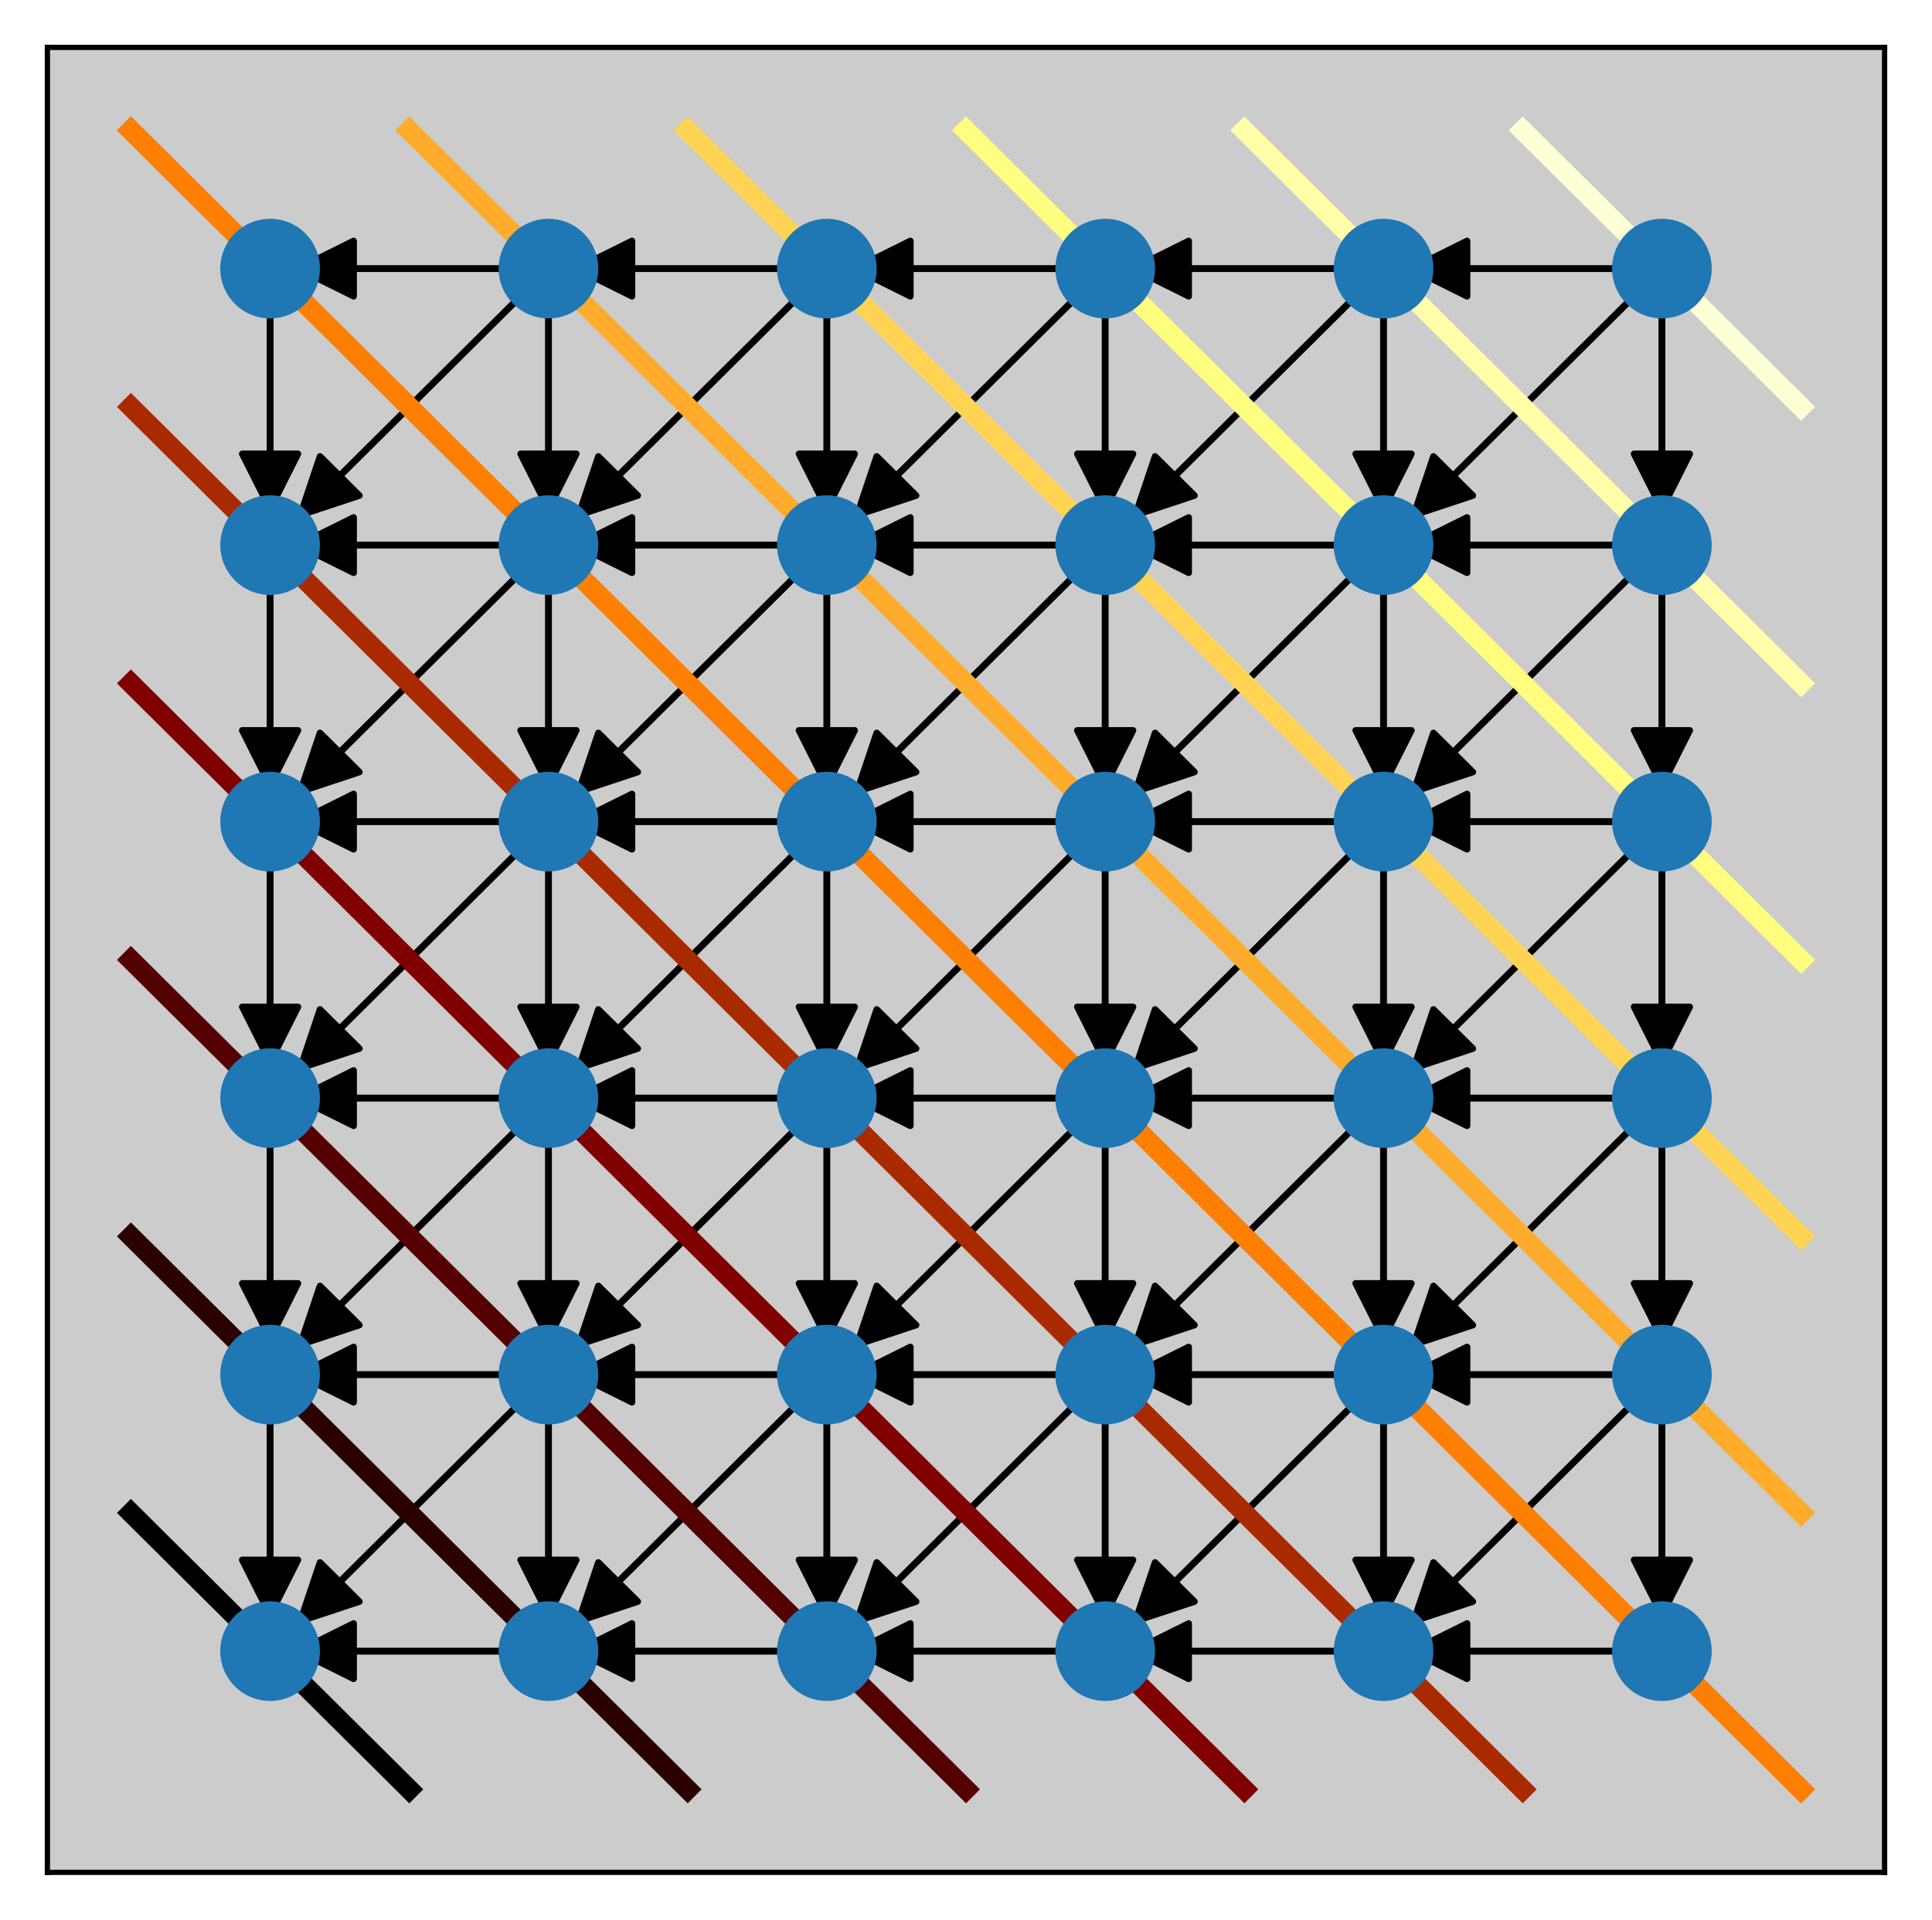 <?xml version="1.0" encoding="utf-8" standalone="no"?>
<!DOCTYPE svg PUBLIC "-//W3C//DTD SVG 1.1//EN"
  "http://www.w3.org/Graphics/SVG/1.1/DTD/svg11.dtd">
<svg xmlns:xlink="http://www.w3.org/1999/xlink" width="293.4pt" height="291.6pt" viewBox="0 0 293.4 291.6" xmlns="http://www.w3.org/2000/svg" version="1.1">
 <defs>
  <style type="text/css">*{stroke-linejoin: round; stroke-linecap: butt}</style>
 </defs>
 <g id="figure_1">
  <g id="patch_1">
   <path d="M 0 291.6 
L 293.4 291.6 
L 293.4 0 
L 0 0 
z
" style="fill: #ffffff"/>
  </g>
  <g id="axes_1">
   <g id="patch_2">
    <path d="M 7.2 284.4 
L 286.2 284.4 
L 286.2 7.2 
L 7.2 7.2 
z
" style="fill: #cccccc"/>
   </g>
   <g id="patch_3">
    <path d="M 41.018 245.34 
L 36.791 236.94 
L 40.997 236.94 
L 40.997 215.1 
L 41.039 215.1 
L 41.039 236.94 
L 45.245 236.94 
z
" clip-path="url(#pf1aba6dbc3)" style="stroke: #000000; stroke-linejoin: miter"/>
   </g>
   <g id="patch_4">
    <path d="M 41.018 203.34 
L 36.791 194.94 
L 40.997 194.94 
L 40.997 173.1 
L 41.039 173.1 
L 41.039 194.94 
L 45.245 194.94 
z
" clip-path="url(#pf1aba6dbc3)" style="stroke: #000000; stroke-linejoin: miter"/>
   </g>
   <g id="patch_5">
    <path d="M 41.018 161.34 
L 36.791 152.94 
L 40.997 152.94 
L 40.997 131.1 
L 41.039 131.1 
L 41.039 152.94 
L 45.245 152.94 
z
" clip-path="url(#pf1aba6dbc3)" style="stroke: #000000; stroke-linejoin: miter"/>
   </g>
   <g id="patch_6">
    <path d="M 41.018 119.34 
L 36.791 110.94 
L 40.997 110.94 
L 40.997 89.1 
L 41.039 89.1 
L 41.039 110.94 
L 45.245 110.94 
z
" clip-path="url(#pf1aba6dbc3)" style="stroke: #000000; stroke-linejoin: miter"/>
   </g>
   <g id="patch_7">
    <path d="M 41.018 77.34 
L 36.791 68.94 
L 40.997 68.94 
L 40.997 47.1 
L 41.039 47.1 
L 41.039 68.94 
L 45.245 68.94 
z
" clip-path="url(#pf1aba6dbc3)" style="stroke: #000000; stroke-linejoin: miter"/>
   </g>
   <g id="patch_8">
    <path d="M 45.245 250.8 
L 53.7 246.6 
L 53.7 250.779 
L 79.064 250.779 
L 79.064 250.821 
L 53.7 250.821 
L 53.7 255 
z
" clip-path="url(#pf1aba6dbc3)" style="stroke: #000000; stroke-linejoin: miter"/>
   </g>
   <g id="patch_9">
    <path d="M 45.245 208.8 
L 53.7 204.6 
L 53.7 208.779 
L 79.064 208.779 
L 79.064 208.821 
L 53.7 208.821 
L 53.7 213 
z
" clip-path="url(#pf1aba6dbc3)" style="stroke: #000000; stroke-linejoin: miter"/>
   </g>
   <g id="patch_10">
    <path d="M 83.291 245.34 
L 79.064 236.94 
L 83.27 236.94 
L 83.27 215.1 
L 83.312 215.1 
L 83.312 236.94 
L 87.518 236.94 
z
" clip-path="url(#pf1aba6dbc3)" style="stroke: #000000; stroke-linejoin: miter"/>
   </g>
   <g id="patch_11">
    <path d="M 45.608 246.24 
L 48.597 237.33 
L 51.571 240.285 
L 79.894 212.145 
L 79.924 212.175 
L 51.601 240.315 
L 54.575 243.27 
z
" clip-path="url(#pf1aba6dbc3)" style="stroke: #000000; stroke-linejoin: miter"/>
   </g>
   <g id="patch_12">
    <path d="M 45.245 166.8 
L 53.7 162.6 
L 53.7 166.779 
L 79.064 166.779 
L 79.064 166.821 
L 53.7 166.821 
L 53.7 171 
z
" clip-path="url(#pf1aba6dbc3)" style="stroke: #000000; stroke-linejoin: miter"/>
   </g>
   <g id="patch_13">
    <path d="M 83.291 203.34 
L 79.064 194.94 
L 83.27 194.94 
L 83.27 173.1 
L 83.312 173.1 
L 83.312 194.94 
L 87.518 194.94 
z
" clip-path="url(#pf1aba6dbc3)" style="stroke: #000000; stroke-linejoin: miter"/>
   </g>
   <g id="patch_14">
    <path d="M 45.608 204.24 
L 48.597 195.33 
L 51.571 198.285 
L 79.894 170.145 
L 79.924 170.175 
L 51.601 198.315 
L 54.575 201.27 
z
" clip-path="url(#pf1aba6dbc3)" style="stroke: #000000; stroke-linejoin: miter"/>
   </g>
   <g id="patch_15">
    <path d="M 45.245 124.8 
L 53.7 120.6 
L 53.7 124.779 
L 79.064 124.779 
L 79.064 124.821 
L 53.7 124.821 
L 53.7 129 
z
" clip-path="url(#pf1aba6dbc3)" style="stroke: #000000; stroke-linejoin: miter"/>
   </g>
   <g id="patch_16">
    <path d="M 83.291 161.34 
L 79.064 152.94 
L 83.27 152.94 
L 83.27 131.1 
L 83.312 131.1 
L 83.312 152.94 
L 87.518 152.94 
z
" clip-path="url(#pf1aba6dbc3)" style="stroke: #000000; stroke-linejoin: miter"/>
   </g>
   <g id="patch_17">
    <path d="M 45.608 162.24 
L 48.597 153.33 
L 51.571 156.285 
L 79.894 128.145 
L 79.924 128.175 
L 51.601 156.315 
L 54.575 159.27 
z
" clip-path="url(#pf1aba6dbc3)" style="stroke: #000000; stroke-linejoin: miter"/>
   </g>
   <g id="patch_18">
    <path d="M 45.245 82.8 
L 53.7 78.6 
L 53.7 82.779 
L 79.064 82.779 
L 79.064 82.821 
L 53.7 82.821 
L 53.7 87 
z
" clip-path="url(#pf1aba6dbc3)" style="stroke: #000000; stroke-linejoin: miter"/>
   </g>
   <g id="patch_19">
    <path d="M 83.291 119.34 
L 79.064 110.94 
L 83.27 110.94 
L 83.27 89.1 
L 83.312 89.1 
L 83.312 110.94 
L 87.518 110.94 
z
" clip-path="url(#pf1aba6dbc3)" style="stroke: #000000; stroke-linejoin: miter"/>
   </g>
   <g id="patch_20">
    <path d="M 45.608 120.24 
L 48.597 111.33 
L 51.571 114.285 
L 79.894 86.145 
L 79.924 86.175 
L 51.601 114.315 
L 54.575 117.27 
z
" clip-path="url(#pf1aba6dbc3)" style="stroke: #000000; stroke-linejoin: miter"/>
   </g>
   <g id="patch_21">
    <path d="M 45.245 40.8 
L 53.7 36.6 
L 53.7 40.779 
L 79.064 40.779 
L 79.064 40.821 
L 53.7 40.821 
L 53.7 45 
z
" clip-path="url(#pf1aba6dbc3)" style="stroke: #000000; stroke-linejoin: miter"/>
   </g>
   <g id="patch_22">
    <path d="M 83.291 77.34 
L 79.064 68.94 
L 83.27 68.94 
L 83.27 47.1 
L 83.312 47.1 
L 83.312 68.94 
L 87.518 68.94 
z
" clip-path="url(#pf1aba6dbc3)" style="stroke: #000000; stroke-linejoin: miter"/>
   </g>
   <g id="patch_23">
    <path d="M 45.608 78.24 
L 48.597 69.33 
L 51.571 72.285 
L 79.894 44.145 
L 79.924 44.175 
L 51.601 72.315 
L 54.575 75.27 
z
" clip-path="url(#pf1aba6dbc3)" style="stroke: #000000; stroke-linejoin: miter"/>
   </g>
   <g id="patch_24">
    <path d="M 87.518 250.8 
L 95.973 246.6 
L 95.973 250.779 
L 121.336 250.779 
L 121.336 250.821 
L 95.973 250.821 
L 95.973 255 
z
" clip-path="url(#pf1aba6dbc3)" style="stroke: #000000; stroke-linejoin: miter"/>
   </g>
   <g id="patch_25">
    <path d="M 87.518 208.8 
L 95.973 204.6 
L 95.973 208.779 
L 121.336 208.779 
L 121.336 208.821 
L 95.973 208.821 
L 95.973 213 
z
" clip-path="url(#pf1aba6dbc3)" style="stroke: #000000; stroke-linejoin: miter"/>
   </g>
   <g id="patch_26">
    <path d="M 125.564 245.34 
L 121.336 236.94 
L 125.543 236.94 
L 125.543 215.1 
L 125.585 215.1 
L 125.585 236.94 
L 129.791 236.94 
z
" clip-path="url(#pf1aba6dbc3)" style="stroke: #000000; stroke-linejoin: miter"/>
   </g>
   <g id="patch_27">
    <path d="M 87.881 246.24 
L 90.87 237.33 
L 93.844 240.285 
L 122.167 212.145 
L 122.197 212.175 
L 93.874 240.315 
L 96.848 243.27 
z
" clip-path="url(#pf1aba6dbc3)" style="stroke: #000000; stroke-linejoin: miter"/>
   </g>
   <g id="patch_28">
    <path d="M 87.518 166.8 
L 95.973 162.6 
L 95.973 166.779 
L 121.336 166.779 
L 121.336 166.821 
L 95.973 166.821 
L 95.973 171 
z
" clip-path="url(#pf1aba6dbc3)" style="stroke: #000000; stroke-linejoin: miter"/>
   </g>
   <g id="patch_29">
    <path d="M 125.564 203.34 
L 121.336 194.94 
L 125.543 194.94 
L 125.543 173.1 
L 125.585 173.1 
L 125.585 194.94 
L 129.791 194.94 
z
" clip-path="url(#pf1aba6dbc3)" style="stroke: #000000; stroke-linejoin: miter"/>
   </g>
   <g id="patch_30">
    <path d="M 87.881 204.24 
L 90.87 195.33 
L 93.844 198.285 
L 122.167 170.145 
L 122.197 170.175 
L 93.874 198.315 
L 96.848 201.27 
z
" clip-path="url(#pf1aba6dbc3)" style="stroke: #000000; stroke-linejoin: miter"/>
   </g>
   <g id="patch_31">
    <path d="M 87.518 124.8 
L 95.973 120.6 
L 95.973 124.779 
L 121.336 124.779 
L 121.336 124.821 
L 95.973 124.821 
L 95.973 129 
z
" clip-path="url(#pf1aba6dbc3)" style="stroke: #000000; stroke-linejoin: miter"/>
   </g>
   <g id="patch_32">
    <path d="M 125.564 161.34 
L 121.336 152.94 
L 125.543 152.94 
L 125.543 131.1 
L 125.585 131.1 
L 125.585 152.94 
L 129.791 152.94 
z
" clip-path="url(#pf1aba6dbc3)" style="stroke: #000000; stroke-linejoin: miter"/>
   </g>
   <g id="patch_33">
    <path d="M 87.881 162.24 
L 90.87 153.33 
L 93.844 156.285 
L 122.167 128.145 
L 122.197 128.175 
L 93.874 156.315 
L 96.848 159.27 
z
" clip-path="url(#pf1aba6dbc3)" style="stroke: #000000; stroke-linejoin: miter"/>
   </g>
   <g id="patch_34">
    <path d="M 87.518 82.8 
L 95.973 78.6 
L 95.973 82.779 
L 121.336 82.779 
L 121.336 82.821 
L 95.973 82.821 
L 95.973 87 
z
" clip-path="url(#pf1aba6dbc3)" style="stroke: #000000; stroke-linejoin: miter"/>
   </g>
   <g id="patch_35">
    <path d="M 125.564 119.34 
L 121.336 110.94 
L 125.543 110.94 
L 125.543 89.1 
L 125.585 89.1 
L 125.585 110.94 
L 129.791 110.94 
z
" clip-path="url(#pf1aba6dbc3)" style="stroke: #000000; stroke-linejoin: miter"/>
   </g>
   <g id="patch_36">
    <path d="M 87.881 120.24 
L 90.87 111.33 
L 93.844 114.285 
L 122.167 86.145 
L 122.197 86.175 
L 93.874 114.315 
L 96.848 117.27 
z
" clip-path="url(#pf1aba6dbc3)" style="stroke: #000000; stroke-linejoin: miter"/>
   </g>
   <g id="patch_37">
    <path d="M 87.518 40.8 
L 95.973 36.6 
L 95.973 40.779 
L 121.336 40.779 
L 121.336 40.821 
L 95.973 40.821 
L 95.973 45 
z
" clip-path="url(#pf1aba6dbc3)" style="stroke: #000000; stroke-linejoin: miter"/>
   </g>
   <g id="patch_38">
    <path d="M 125.564 77.34 
L 121.336 68.94 
L 125.543 68.94 
L 125.543 47.1 
L 125.585 47.1 
L 125.585 68.94 
L 129.791 68.94 
z
" clip-path="url(#pf1aba6dbc3)" style="stroke: #000000; stroke-linejoin: miter"/>
   </g>
   <g id="patch_39">
    <path d="M 87.881 78.24 
L 90.87 69.33 
L 93.844 72.285 
L 122.167 44.145 
L 122.197 44.175 
L 93.874 72.315 
L 96.848 75.27 
z
" clip-path="url(#pf1aba6dbc3)" style="stroke: #000000; stroke-linejoin: miter"/>
   </g>
   <g id="patch_40">
    <path d="M 129.791 250.8 
L 138.245 246.6 
L 138.245 250.779 
L 163.609 250.779 
L 163.609 250.821 
L 138.245 250.821 
L 138.245 255 
z
" clip-path="url(#pf1aba6dbc3)" style="stroke: #000000; stroke-linejoin: miter"/>
   </g>
   <g id="patch_41">
    <path d="M 129.791 208.8 
L 138.245 204.6 
L 138.245 208.779 
L 163.609 208.779 
L 163.609 208.821 
L 138.245 208.821 
L 138.245 213 
z
" clip-path="url(#pf1aba6dbc3)" style="stroke: #000000; stroke-linejoin: miter"/>
   </g>
   <g id="patch_42">
    <path d="M 167.836 245.34 
L 163.609 236.94 
L 167.815 236.94 
L 167.815 215.1 
L 167.857 215.1 
L 167.857 236.94 
L 172.064 236.94 
z
" clip-path="url(#pf1aba6dbc3)" style="stroke: #000000; stroke-linejoin: miter"/>
   </g>
   <g id="patch_43">
    <path d="M 130.154 246.24 
L 133.143 237.33 
L 136.117 240.285 
L 164.44 212.145 
L 164.469 212.175 
L 136.147 240.315 
L 139.121 243.27 
z
" clip-path="url(#pf1aba6dbc3)" style="stroke: #000000; stroke-linejoin: miter"/>
   </g>
   <g id="patch_44">
    <path d="M 129.791 166.8 
L 138.245 162.6 
L 138.245 166.779 
L 163.609 166.779 
L 163.609 166.821 
L 138.245 166.821 
L 138.245 171 
z
" clip-path="url(#pf1aba6dbc3)" style="stroke: #000000; stroke-linejoin: miter"/>
   </g>
   <g id="patch_45">
    <path d="M 167.836 203.34 
L 163.609 194.94 
L 167.815 194.94 
L 167.815 173.1 
L 167.857 173.1 
L 167.857 194.94 
L 172.064 194.94 
z
" clip-path="url(#pf1aba6dbc3)" style="stroke: #000000; stroke-linejoin: miter"/>
   </g>
   <g id="patch_46">
    <path d="M 130.154 204.24 
L 133.143 195.33 
L 136.117 198.285 
L 164.44 170.145 
L 164.469 170.175 
L 136.147 198.315 
L 139.121 201.27 
z
" clip-path="url(#pf1aba6dbc3)" style="stroke: #000000; stroke-linejoin: miter"/>
   </g>
   <g id="patch_47">
    <path d="M 129.791 124.8 
L 138.245 120.6 
L 138.245 124.779 
L 163.609 124.779 
L 163.609 124.821 
L 138.245 124.821 
L 138.245 129 
z
" clip-path="url(#pf1aba6dbc3)" style="stroke: #000000; stroke-linejoin: miter"/>
   </g>
   <g id="patch_48">
    <path d="M 167.836 161.34 
L 163.609 152.94 
L 167.815 152.94 
L 167.815 131.1 
L 167.857 131.1 
L 167.857 152.94 
L 172.064 152.94 
z
" clip-path="url(#pf1aba6dbc3)" style="stroke: #000000; stroke-linejoin: miter"/>
   </g>
   <g id="patch_49">
    <path d="M 130.154 162.24 
L 133.143 153.33 
L 136.117 156.285 
L 164.44 128.145 
L 164.469 128.175 
L 136.147 156.315 
L 139.121 159.27 
z
" clip-path="url(#pf1aba6dbc3)" style="stroke: #000000; stroke-linejoin: miter"/>
   </g>
   <g id="patch_50">
    <path d="M 129.791 82.8 
L 138.245 78.6 
L 138.245 82.779 
L 163.609 82.779 
L 163.609 82.821 
L 138.245 82.821 
L 138.245 87 
z
" clip-path="url(#pf1aba6dbc3)" style="stroke: #000000; stroke-linejoin: miter"/>
   </g>
   <g id="patch_51">
    <path d="M 167.836 119.34 
L 163.609 110.94 
L 167.815 110.94 
L 167.815 89.1 
L 167.857 89.1 
L 167.857 110.94 
L 172.064 110.94 
z
" clip-path="url(#pf1aba6dbc3)" style="stroke: #000000; stroke-linejoin: miter"/>
   </g>
   <g id="patch_52">
    <path d="M 130.154 120.24 
L 133.143 111.33 
L 136.117 114.285 
L 164.44 86.145 
L 164.469 86.175 
L 136.147 114.315 
L 139.121 117.27 
z
" clip-path="url(#pf1aba6dbc3)" style="stroke: #000000; stroke-linejoin: miter"/>
   </g>
   <g id="patch_53">
    <path d="M 129.791 40.8 
L 138.245 36.6 
L 138.245 40.779 
L 163.609 40.779 
L 163.609 40.821 
L 138.245 40.821 
L 138.245 45 
z
" clip-path="url(#pf1aba6dbc3)" style="stroke: #000000; stroke-linejoin: miter"/>
   </g>
   <g id="patch_54">
    <path d="M 167.836 77.34 
L 163.609 68.94 
L 167.815 68.94 
L 167.815 47.1 
L 167.857 47.1 
L 167.857 68.94 
L 172.064 68.94 
z
" clip-path="url(#pf1aba6dbc3)" style="stroke: #000000; stroke-linejoin: miter"/>
   </g>
   <g id="patch_55">
    <path d="M 130.154 78.24 
L 133.143 69.33 
L 136.117 72.285 
L 164.44 44.145 
L 164.469 44.175 
L 136.147 72.315 
L 139.121 75.27 
z
" clip-path="url(#pf1aba6dbc3)" style="stroke: #000000; stroke-linejoin: miter"/>
   </g>
   <g id="patch_56">
    <path d="M 172.064 250.8 
L 180.518 246.6 
L 180.518 250.779 
L 205.882 250.779 
L 205.882 250.821 
L 180.518 250.821 
L 180.518 255 
z
" clip-path="url(#pf1aba6dbc3)" style="stroke: #000000; stroke-linejoin: miter"/>
   </g>
   <g id="patch_57">
    <path d="M 172.064 208.8 
L 180.518 204.6 
L 180.518 208.779 
L 205.882 208.779 
L 205.882 208.821 
L 180.518 208.821 
L 180.518 213 
z
" clip-path="url(#pf1aba6dbc3)" style="stroke: #000000; stroke-linejoin: miter"/>
   </g>
   <g id="patch_58">
    <path d="M 210.109 245.34 
L 205.882 236.94 
L 210.088 236.94 
L 210.088 215.1 
L 210.13 215.1 
L 210.13 236.94 
L 214.336 236.94 
z
" clip-path="url(#pf1aba6dbc3)" style="stroke: #000000; stroke-linejoin: miter"/>
   </g>
   <g id="patch_59">
    <path d="M 172.426 246.24 
L 175.415 237.33 
L 178.39 240.285 
L 206.712 212.145 
L 206.742 212.175 
L 178.419 240.315 
L 181.394 243.27 
z
" clip-path="url(#pf1aba6dbc3)" style="stroke: #000000; stroke-linejoin: miter"/>
   </g>
   <g id="patch_60">
    <path d="M 172.064 166.8 
L 180.518 162.6 
L 180.518 166.779 
L 205.882 166.779 
L 205.882 166.821 
L 180.518 166.821 
L 180.518 171 
z
" clip-path="url(#pf1aba6dbc3)" style="stroke: #000000; stroke-linejoin: miter"/>
   </g>
   <g id="patch_61">
    <path d="M 210.109 203.34 
L 205.882 194.94 
L 210.088 194.94 
L 210.088 173.1 
L 210.13 173.1 
L 210.13 194.94 
L 214.336 194.94 
z
" clip-path="url(#pf1aba6dbc3)" style="stroke: #000000; stroke-linejoin: miter"/>
   </g>
   <g id="patch_62">
    <path d="M 172.426 204.24 
L 175.415 195.33 
L 178.39 198.285 
L 206.712 170.145 
L 206.742 170.175 
L 178.419 198.315 
L 181.394 201.27 
z
" clip-path="url(#pf1aba6dbc3)" style="stroke: #000000; stroke-linejoin: miter"/>
   </g>
   <g id="patch_63">
    <path d="M 172.064 124.8 
L 180.518 120.6 
L 180.518 124.779 
L 205.882 124.779 
L 205.882 124.821 
L 180.518 124.821 
L 180.518 129 
z
" clip-path="url(#pf1aba6dbc3)" style="stroke: #000000; stroke-linejoin: miter"/>
   </g>
   <g id="patch_64">
    <path d="M 210.109 161.34 
L 205.882 152.94 
L 210.088 152.94 
L 210.088 131.1 
L 210.13 131.1 
L 210.13 152.94 
L 214.336 152.94 
z
" clip-path="url(#pf1aba6dbc3)" style="stroke: #000000; stroke-linejoin: miter"/>
   </g>
   <g id="patch_65">
    <path d="M 172.426 162.24 
L 175.415 153.33 
L 178.39 156.285 
L 206.712 128.145 
L 206.742 128.175 
L 178.419 156.315 
L 181.394 159.27 
z
" clip-path="url(#pf1aba6dbc3)" style="stroke: #000000; stroke-linejoin: miter"/>
   </g>
   <g id="patch_66">
    <path d="M 172.064 82.8 
L 180.518 78.6 
L 180.518 82.779 
L 205.882 82.779 
L 205.882 82.821 
L 180.518 82.821 
L 180.518 87 
z
" clip-path="url(#pf1aba6dbc3)" style="stroke: #000000; stroke-linejoin: miter"/>
   </g>
   <g id="patch_67">
    <path d="M 210.109 119.34 
L 205.882 110.94 
L 210.088 110.94 
L 210.088 89.1 
L 210.13 89.1 
L 210.13 110.94 
L 214.336 110.94 
z
" clip-path="url(#pf1aba6dbc3)" style="stroke: #000000; stroke-linejoin: miter"/>
   </g>
   <g id="patch_68">
    <path d="M 172.426 120.24 
L 175.415 111.33 
L 178.39 114.285 
L 206.712 86.145 
L 206.742 86.175 
L 178.419 114.315 
L 181.394 117.27 
z
" clip-path="url(#pf1aba6dbc3)" style="stroke: #000000; stroke-linejoin: miter"/>
   </g>
   <g id="patch_69">
    <path d="M 172.064 40.8 
L 180.518 36.6 
L 180.518 40.779 
L 205.882 40.779 
L 205.882 40.821 
L 180.518 40.821 
L 180.518 45 
z
" clip-path="url(#pf1aba6dbc3)" style="stroke: #000000; stroke-linejoin: miter"/>
   </g>
   <g id="patch_70">
    <path d="M 210.109 77.34 
L 205.882 68.94 
L 210.088 68.94 
L 210.088 47.1 
L 210.13 47.1 
L 210.13 68.94 
L 214.336 68.94 
z
" clip-path="url(#pf1aba6dbc3)" style="stroke: #000000; stroke-linejoin: miter"/>
   </g>
   <g id="patch_71">
    <path d="M 172.426 78.24 
L 175.415 69.33 
L 178.39 72.285 
L 206.712 44.145 
L 206.742 44.175 
L 178.419 72.315 
L 181.394 75.27 
z
" clip-path="url(#pf1aba6dbc3)" style="stroke: #000000; stroke-linejoin: miter"/>
   </g>
   <g id="patch_72">
    <path d="M 214.336 250.8 
L 222.791 246.6 
L 222.791 250.779 
L 248.155 250.779 
L 248.155 250.821 
L 222.791 250.821 
L 222.791 255 
z
" clip-path="url(#pf1aba6dbc3)" style="stroke: #000000; stroke-linejoin: miter"/>
   </g>
   <g id="patch_73">
    <path d="M 214.336 208.8 
L 222.791 204.6 
L 222.791 208.779 
L 248.155 208.779 
L 248.155 208.821 
L 222.791 208.821 
L 222.791 213 
z
" clip-path="url(#pf1aba6dbc3)" style="stroke: #000000; stroke-linejoin: miter"/>
   </g>
   <g id="patch_74">
    <path d="M 252.382 245.34 
L 248.155 236.94 
L 252.361 236.94 
L 252.361 215.1 
L 252.403 215.1 
L 252.403 236.94 
L 256.609 236.94 
z
" clip-path="url(#pf1aba6dbc3)" style="stroke: #000000; stroke-linejoin: miter"/>
   </g>
   <g id="patch_75">
    <path d="M 214.699 246.24 
L 217.688 237.33 
L 220.662 240.285 
L 248.985 212.145 
L 249.015 212.175 
L 220.692 240.315 
L 223.666 243.27 
z
" clip-path="url(#pf1aba6dbc3)" style="stroke: #000000; stroke-linejoin: miter"/>
   </g>
   <g id="patch_76">
    <path d="M 214.336 166.8 
L 222.791 162.6 
L 222.791 166.779 
L 248.155 166.779 
L 248.155 166.821 
L 222.791 166.821 
L 222.791 171 
z
" clip-path="url(#pf1aba6dbc3)" style="stroke: #000000; stroke-linejoin: miter"/>
   </g>
   <g id="patch_77">
    <path d="M 252.382 203.34 
L 248.155 194.94 
L 252.361 194.94 
L 252.361 173.1 
L 252.403 173.1 
L 252.403 194.94 
L 256.609 194.94 
z
" clip-path="url(#pf1aba6dbc3)" style="stroke: #000000; stroke-linejoin: miter"/>
   </g>
   <g id="patch_78">
    <path d="M 214.699 204.24 
L 217.688 195.33 
L 220.662 198.285 
L 248.985 170.145 
L 249.015 170.175 
L 220.692 198.315 
L 223.666 201.27 
z
" clip-path="url(#pf1aba6dbc3)" style="stroke: #000000; stroke-linejoin: miter"/>
   </g>
   <g id="patch_79">
    <path d="M 214.336 124.8 
L 222.791 120.6 
L 222.791 124.779 
L 248.155 124.779 
L 248.155 124.821 
L 222.791 124.821 
L 222.791 129 
z
" clip-path="url(#pf1aba6dbc3)" style="stroke: #000000; stroke-linejoin: miter"/>
   </g>
   <g id="patch_80">
    <path d="M 252.382 161.34 
L 248.155 152.94 
L 252.361 152.94 
L 252.361 131.1 
L 252.403 131.1 
L 252.403 152.94 
L 256.609 152.94 
z
" clip-path="url(#pf1aba6dbc3)" style="stroke: #000000; stroke-linejoin: miter"/>
   </g>
   <g id="patch_81">
    <path d="M 214.699 162.24 
L 217.688 153.33 
L 220.662 156.285 
L 248.985 128.145 
L 249.015 128.175 
L 220.692 156.315 
L 223.666 159.27 
z
" clip-path="url(#pf1aba6dbc3)" style="stroke: #000000; stroke-linejoin: miter"/>
   </g>
   <g id="patch_82">
    <path d="M 214.336 82.8 
L 222.791 78.6 
L 222.791 82.779 
L 248.155 82.779 
L 248.155 82.821 
L 222.791 82.821 
L 222.791 87 
z
" clip-path="url(#pf1aba6dbc3)" style="stroke: #000000; stroke-linejoin: miter"/>
   </g>
   <g id="patch_83">
    <path d="M 252.382 119.34 
L 248.155 110.94 
L 252.361 110.94 
L 252.361 89.1 
L 252.403 89.1 
L 252.403 110.94 
L 256.609 110.94 
z
" clip-path="url(#pf1aba6dbc3)" style="stroke: #000000; stroke-linejoin: miter"/>
   </g>
   <g id="patch_84">
    <path d="M 214.699 120.24 
L 217.688 111.33 
L 220.662 114.285 
L 248.985 86.145 
L 249.015 86.175 
L 220.692 114.315 
L 223.666 117.27 
z
" clip-path="url(#pf1aba6dbc3)" style="stroke: #000000; stroke-linejoin: miter"/>
   </g>
   <g id="patch_85">
    <path d="M 214.336 40.8 
L 222.791 36.6 
L 222.791 40.779 
L 248.155 40.779 
L 248.155 40.821 
L 222.791 40.821 
L 222.791 45 
z
" clip-path="url(#pf1aba6dbc3)" style="stroke: #000000; stroke-linejoin: miter"/>
   </g>
   <g id="patch_86">
    <path d="M 252.382 77.34 
L 248.155 68.94 
L 252.361 68.94 
L 252.361 47.1 
L 252.403 47.1 
L 252.403 68.94 
L 256.609 68.94 
z
" clip-path="url(#pf1aba6dbc3)" style="stroke: #000000; stroke-linejoin: miter"/>
   </g>
   <g id="patch_87">
    <path d="M 214.699 78.24 
L 217.688 69.33 
L 220.662 72.285 
L 248.985 44.145 
L 249.015 44.175 
L 220.692 72.315 
L 223.666 75.27 
z
" clip-path="url(#pf1aba6dbc3)" style="stroke: #000000; stroke-linejoin: miter"/>
   </g>
   <g id="matplotlib.axis_1"/>
   <g id="matplotlib.axis_2"/>
   <g id="line2d_1">
    <path d="M 62.155 271.8 
L 19.882 229.8 
" clip-path="url(#pf1aba6dbc3)" style="fill: none; stroke: #000000; stroke-width: 3; stroke-linecap: square"/>
   </g>
   <g id="line2d_2">
    <path d="M 231.245 19.8 
L 273.518 61.8 
" clip-path="url(#pf1aba6dbc3)" style="fill: none; stroke: #ffffd5; stroke-width: 3; stroke-linecap: square"/>
   </g>
   <g id="line2d_3">
    <path d="M 104.427 271.8 
L 19.882 187.8 
" clip-path="url(#pf1aba6dbc3)" style="fill: none; stroke: #2a0000; stroke-width: 3; stroke-linecap: square"/>
   </g>
   <g id="line2d_4">
    <path d="M 188.973 19.8 
L 273.518 103.8 
" clip-path="url(#pf1aba6dbc3)" style="fill: none; stroke: #ffffa9; stroke-width: 3; stroke-linecap: square"/>
   </g>
   <g id="line2d_5">
    <path d="M 146.7 271.8 
L 19.882 145.8 
" clip-path="url(#pf1aba6dbc3)" style="fill: none; stroke: #540000; stroke-width: 3; stroke-linecap: square"/>
   </g>
   <g id="line2d_6">
    <path d="M 146.7 19.8 
L 273.518 145.8 
" clip-path="url(#pf1aba6dbc3)" style="fill: none; stroke: #fffe7f; stroke-width: 3; stroke-linecap: square"/>
   </g>
   <g id="line2d_7">
    <path d="M 188.973 271.8 
L 19.882 103.8 
" clip-path="url(#pf1aba6dbc3)" style="fill: none; stroke: #800000; stroke-width: 3; stroke-linecap: square"/>
   </g>
   <g id="line2d_8">
    <path d="M 104.427 19.8 
L 273.518 187.8 
" clip-path="url(#pf1aba6dbc3)" style="fill: none; stroke: #ffd455; stroke-width: 3; stroke-linecap: square"/>
   </g>
   <g id="line2d_9">
    <path d="M 231.245 271.8 
L 19.882 61.8 
" clip-path="url(#pf1aba6dbc3)" style="fill: none; stroke: #aa2a00; stroke-width: 3; stroke-linecap: square"/>
   </g>
   <g id="line2d_10">
    <path d="M 62.155 19.8 
L 273.518 229.8 
" clip-path="url(#pf1aba6dbc3)" style="fill: none; stroke: #ffab2b; stroke-width: 3; stroke-linecap: square"/>
   </g>
   <g id="line2d_11">
    <path d="M 273.518 271.8 
L 19.882 19.8 
" clip-path="url(#pf1aba6dbc3)" style="fill: none; stroke: #d45400; stroke-width: 3; stroke-linecap: square"/>
   </g>
   <g id="line2d_12">
    <path d="M 19.882 19.8 
L 273.518 271.8 
" clip-path="url(#pf1aba6dbc3)" style="fill: none; stroke: #ff8001; stroke-width: 3; stroke-linecap: square"/>
   </g>
   <g id="patch_88">
    <path d="M 7.2 284.4 
L 7.2 7.2 
" style="fill: none; stroke: #000000; stroke-width: 0.8; stroke-linejoin: miter; stroke-linecap: square"/>
   </g>
   <g id="patch_89">
    <path d="M 286.2 284.4 
L 286.2 7.2 
" style="fill: none; stroke: #000000; stroke-width: 0.8; stroke-linejoin: miter; stroke-linecap: square"/>
   </g>
   <g id="patch_90">
    <path d="M 7.2 284.4 
L 286.2 284.4 
" style="fill: none; stroke: #000000; stroke-width: 0.8; stroke-linejoin: miter; stroke-linecap: square"/>
   </g>
   <g id="patch_91">
    <path d="M 7.2 7.2 
L 286.2 7.2 
" style="fill: none; stroke: #000000; stroke-width: 0.8; stroke-linejoin: miter; stroke-linecap: square"/>
   </g>
   <g id="PathCollection_1">
    <defs>
     <path id="m2dfa735fa3" d="M 0 7.071 
C 1.875 7.071 3.674 6.326 5 5 
C 6.326 3.674 7.071 1.875 7.071 0 
C 7.071 -1.875 6.326 -3.674 5 -5 
C 3.674 -6.326 1.875 -7.071 0 -7.071 
C -1.875 -7.071 -3.674 -6.326 -5 -5 
C -6.326 -3.674 -7.071 -1.875 -7.071 0 
C -7.071 1.875 -6.326 3.674 -5 5 
C -3.674 6.326 -1.875 7.071 0 7.071 
z
" style="stroke: #1f77b4"/>
    </defs>
    <g clip-path="url(#pf1aba6dbc3)">
     <use xlink:href="#m2dfa735fa3" x="41.018" y="250.8" style="fill: #1f77b4; stroke: #1f77b4"/>
    </g>
   </g>
   <g id="PathCollection_2">
    <g clip-path="url(#pf1aba6dbc3)">
     <use xlink:href="#m2dfa735fa3" x="41.018" y="208.8" style="fill: #1f77b4; stroke: #1f77b4"/>
    </g>
   </g>
   <g id="PathCollection_3">
    <g clip-path="url(#pf1aba6dbc3)">
     <use xlink:href="#m2dfa735fa3" x="41.018" y="166.8" style="fill: #1f77b4; stroke: #1f77b4"/>
    </g>
   </g>
   <g id="PathCollection_4">
    <g clip-path="url(#pf1aba6dbc3)">
     <use xlink:href="#m2dfa735fa3" x="41.018" y="124.8" style="fill: #1f77b4; stroke: #1f77b4"/>
    </g>
   </g>
   <g id="PathCollection_5">
    <g clip-path="url(#pf1aba6dbc3)">
     <use xlink:href="#m2dfa735fa3" x="41.018" y="82.8" style="fill: #1f77b4; stroke: #1f77b4"/>
    </g>
   </g>
   <g id="PathCollection_6">
    <g clip-path="url(#pf1aba6dbc3)">
     <use xlink:href="#m2dfa735fa3" x="41.018" y="40.8" style="fill: #1f77b4; stroke: #1f77b4"/>
    </g>
   </g>
   <g id="PathCollection_7">
    <g clip-path="url(#pf1aba6dbc3)">
     <use xlink:href="#m2dfa735fa3" x="83.291" y="250.8" style="fill: #1f77b4; stroke: #1f77b4"/>
    </g>
   </g>
   <g id="PathCollection_8">
    <g clip-path="url(#pf1aba6dbc3)">
     <use xlink:href="#m2dfa735fa3" x="83.291" y="208.8" style="fill: #1f77b4; stroke: #1f77b4"/>
    </g>
   </g>
   <g id="PathCollection_9">
    <g clip-path="url(#pf1aba6dbc3)">
     <use xlink:href="#m2dfa735fa3" x="83.291" y="166.8" style="fill: #1f77b4; stroke: #1f77b4"/>
    </g>
   </g>
   <g id="PathCollection_10">
    <g clip-path="url(#pf1aba6dbc3)">
     <use xlink:href="#m2dfa735fa3" x="83.291" y="124.8" style="fill: #1f77b4; stroke: #1f77b4"/>
    </g>
   </g>
   <g id="PathCollection_11">
    <g clip-path="url(#pf1aba6dbc3)">
     <use xlink:href="#m2dfa735fa3" x="83.291" y="82.8" style="fill: #1f77b4; stroke: #1f77b4"/>
    </g>
   </g>
   <g id="PathCollection_12">
    <g clip-path="url(#pf1aba6dbc3)">
     <use xlink:href="#m2dfa735fa3" x="83.291" y="40.8" style="fill: #1f77b4; stroke: #1f77b4"/>
    </g>
   </g>
   <g id="PathCollection_13">
    <g clip-path="url(#pf1aba6dbc3)">
     <use xlink:href="#m2dfa735fa3" x="125.564" y="250.8" style="fill: #1f77b4; stroke: #1f77b4"/>
    </g>
   </g>
   <g id="PathCollection_14">
    <g clip-path="url(#pf1aba6dbc3)">
     <use xlink:href="#m2dfa735fa3" x="125.564" y="208.8" style="fill: #1f77b4; stroke: #1f77b4"/>
    </g>
   </g>
   <g id="PathCollection_15">
    <g clip-path="url(#pf1aba6dbc3)">
     <use xlink:href="#m2dfa735fa3" x="125.564" y="166.8" style="fill: #1f77b4; stroke: #1f77b4"/>
    </g>
   </g>
   <g id="PathCollection_16">
    <g clip-path="url(#pf1aba6dbc3)">
     <use xlink:href="#m2dfa735fa3" x="125.564" y="124.8" style="fill: #1f77b4; stroke: #1f77b4"/>
    </g>
   </g>
   <g id="PathCollection_17">
    <g clip-path="url(#pf1aba6dbc3)">
     <use xlink:href="#m2dfa735fa3" x="125.564" y="82.8" style="fill: #1f77b4; stroke: #1f77b4"/>
    </g>
   </g>
   <g id="PathCollection_18">
    <g clip-path="url(#pf1aba6dbc3)">
     <use xlink:href="#m2dfa735fa3" x="125.564" y="40.8" style="fill: #1f77b4; stroke: #1f77b4"/>
    </g>
   </g>
   <g id="PathCollection_19">
    <g clip-path="url(#pf1aba6dbc3)">
     <use xlink:href="#m2dfa735fa3" x="167.836" y="250.8" style="fill: #1f77b4; stroke: #1f77b4"/>
    </g>
   </g>
   <g id="PathCollection_20">
    <g clip-path="url(#pf1aba6dbc3)">
     <use xlink:href="#m2dfa735fa3" x="167.836" y="208.8" style="fill: #1f77b4; stroke: #1f77b4"/>
    </g>
   </g>
   <g id="PathCollection_21">
    <g clip-path="url(#pf1aba6dbc3)">
     <use xlink:href="#m2dfa735fa3" x="167.836" y="166.8" style="fill: #1f77b4; stroke: #1f77b4"/>
    </g>
   </g>
   <g id="PathCollection_22">
    <g clip-path="url(#pf1aba6dbc3)">
     <use xlink:href="#m2dfa735fa3" x="167.836" y="124.8" style="fill: #1f77b4; stroke: #1f77b4"/>
    </g>
   </g>
   <g id="PathCollection_23">
    <g clip-path="url(#pf1aba6dbc3)">
     <use xlink:href="#m2dfa735fa3" x="167.836" y="82.8" style="fill: #1f77b4; stroke: #1f77b4"/>
    </g>
   </g>
   <g id="PathCollection_24">
    <g clip-path="url(#pf1aba6dbc3)">
     <use xlink:href="#m2dfa735fa3" x="167.836" y="40.8" style="fill: #1f77b4; stroke: #1f77b4"/>
    </g>
   </g>
   <g id="PathCollection_25">
    <g clip-path="url(#pf1aba6dbc3)">
     <use xlink:href="#m2dfa735fa3" x="210.109" y="250.8" style="fill: #1f77b4; stroke: #1f77b4"/>
    </g>
   </g>
   <g id="PathCollection_26">
    <g clip-path="url(#pf1aba6dbc3)">
     <use xlink:href="#m2dfa735fa3" x="210.109" y="208.8" style="fill: #1f77b4; stroke: #1f77b4"/>
    </g>
   </g>
   <g id="PathCollection_27">
    <g clip-path="url(#pf1aba6dbc3)">
     <use xlink:href="#m2dfa735fa3" x="210.109" y="166.8" style="fill: #1f77b4; stroke: #1f77b4"/>
    </g>
   </g>
   <g id="PathCollection_28">
    <g clip-path="url(#pf1aba6dbc3)">
     <use xlink:href="#m2dfa735fa3" x="210.109" y="124.8" style="fill: #1f77b4; stroke: #1f77b4"/>
    </g>
   </g>
   <g id="PathCollection_29">
    <g clip-path="url(#pf1aba6dbc3)">
     <use xlink:href="#m2dfa735fa3" x="210.109" y="82.8" style="fill: #1f77b4; stroke: #1f77b4"/>
    </g>
   </g>
   <g id="PathCollection_30">
    <g clip-path="url(#pf1aba6dbc3)">
     <use xlink:href="#m2dfa735fa3" x="210.109" y="40.8" style="fill: #1f77b4; stroke: #1f77b4"/>
    </g>
   </g>
   <g id="PathCollection_31">
    <g clip-path="url(#pf1aba6dbc3)">
     <use xlink:href="#m2dfa735fa3" x="252.382" y="250.8" style="fill: #1f77b4; stroke: #1f77b4"/>
    </g>
   </g>
   <g id="PathCollection_32">
    <g clip-path="url(#pf1aba6dbc3)">
     <use xlink:href="#m2dfa735fa3" x="252.382" y="208.8" style="fill: #1f77b4; stroke: #1f77b4"/>
    </g>
   </g>
   <g id="PathCollection_33">
    <g clip-path="url(#pf1aba6dbc3)">
     <use xlink:href="#m2dfa735fa3" x="252.382" y="166.8" style="fill: #1f77b4; stroke: #1f77b4"/>
    </g>
   </g>
   <g id="PathCollection_34">
    <g clip-path="url(#pf1aba6dbc3)">
     <use xlink:href="#m2dfa735fa3" x="252.382" y="124.8" style="fill: #1f77b4; stroke: #1f77b4"/>
    </g>
   </g>
   <g id="PathCollection_35">
    <g clip-path="url(#pf1aba6dbc3)">
     <use xlink:href="#m2dfa735fa3" x="252.382" y="82.8" style="fill: #1f77b4; stroke: #1f77b4"/>
    </g>
   </g>
   <g id="PathCollection_36">
    <g clip-path="url(#pf1aba6dbc3)">
     <use xlink:href="#m2dfa735fa3" x="252.382" y="40.8" style="fill: #1f77b4; stroke: #1f77b4"/>
    </g>
   </g>
  </g>
 </g>
 <defs>
  <clipPath id="pf1aba6dbc3">
   <rect x="7.2" y="7.2" width="279" height="277.2"/>
  </clipPath>
 </defs>
</svg>

